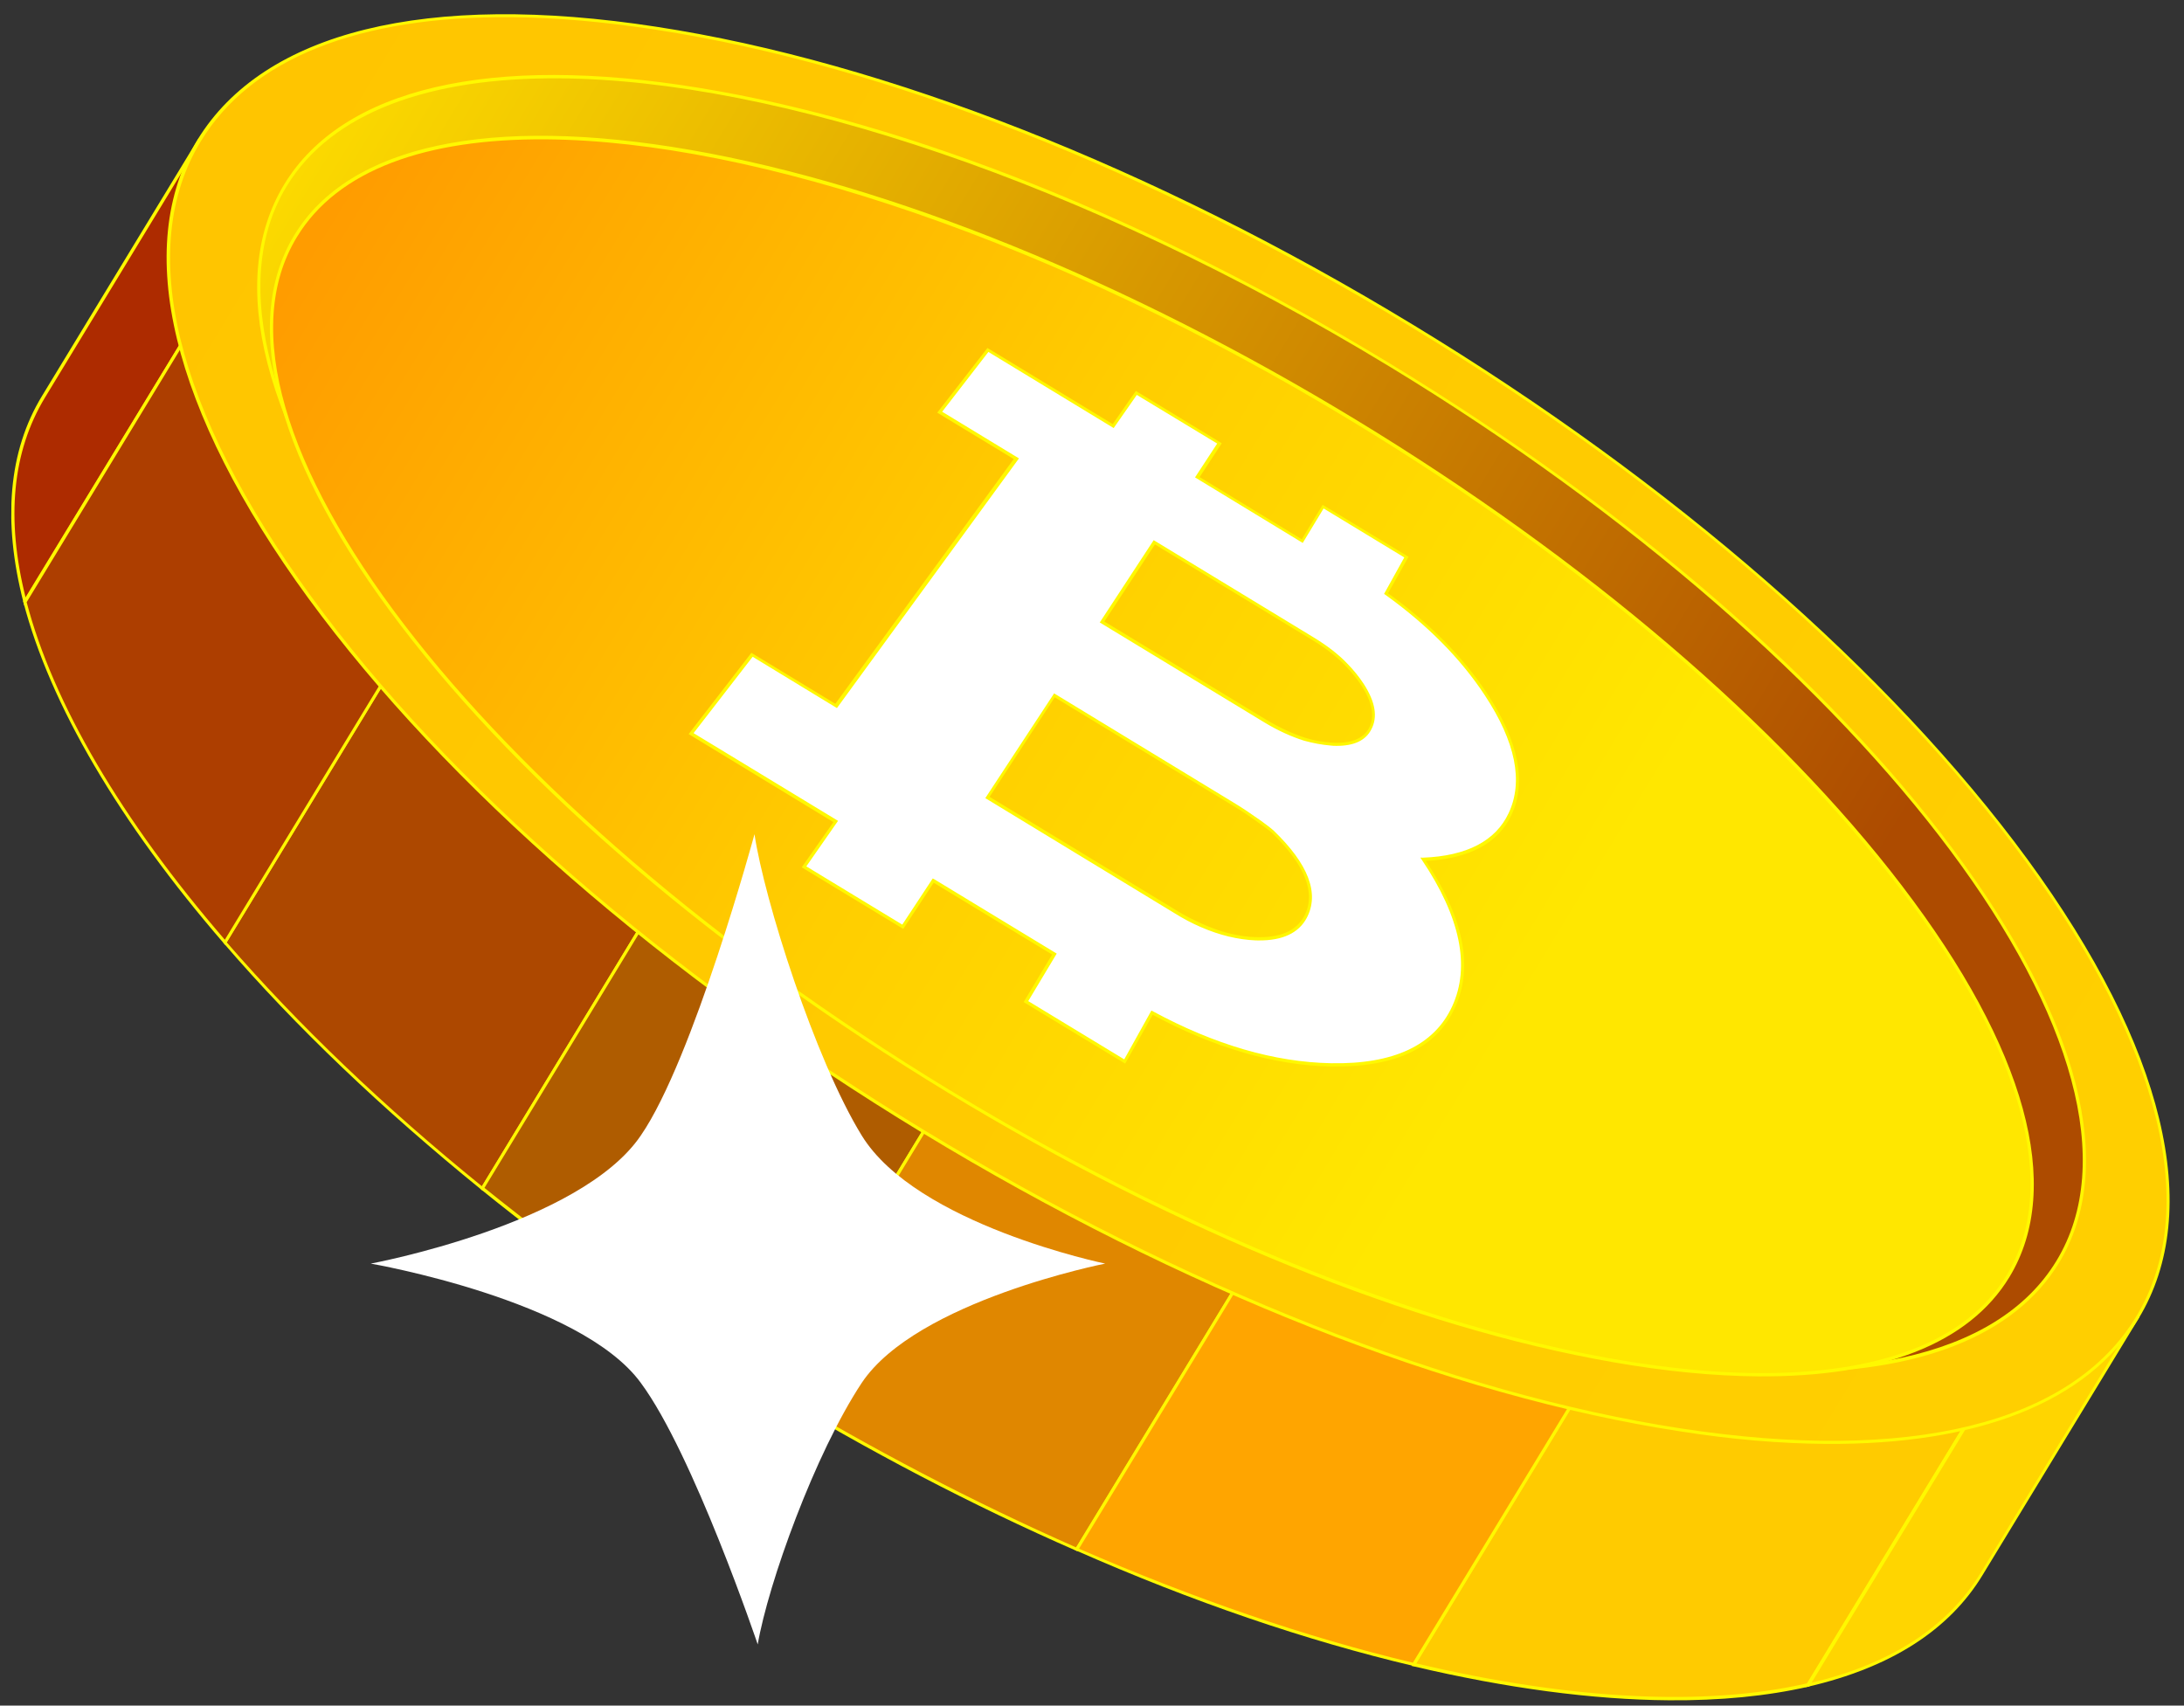 <svg width="137" height="107" viewBox="0 0 137 107" fill="none" xmlns="http://www.w3.org/2000/svg">
<rect x="0" y="0" width="137" height="107" fill="#333333" stroke="none"/>
<g clip-path="url(#clip0_4140_73011)">
<path d="M38.357 19.231L14.122 59.118C18.574 64.258 24.009 69.487 30.267 74.539L59.486 26.447C52.108 23.212 44.969 20.799 38.357 19.231Z" fill="#AD4800"/>
<path d="M30.286 74.703L30.204 74.641C24.008 69.611 18.552 64.422 14.039 59.179L13.999 59.117L14.04 59.056L38.296 19.108L38.358 19.129C45.093 20.718 52.211 23.151 59.507 26.365L59.609 26.407L30.286 74.703ZM14.224 59.119C18.717 64.3 24.092 69.447 30.227 74.416L59.321 26.507C52.086 23.355 45.05 20.944 38.377 19.355L14.224 59.119Z" fill="#FFF800"/>
<path d="M59.486 26.447L30.267 74.539C35.668 78.887 41.665 83.116 48.176 87.082L78.87 36.561C72.358 32.615 65.843 29.223 59.486 26.447Z" fill="#AF5C00"/>
<path d="M48.196 87.226L48.114 87.184C41.745 83.322 35.707 79.092 30.204 74.641L30.143 74.579L30.185 74.498L59.446 26.324L59.528 26.365C66.027 29.204 72.543 32.616 78.912 36.479L78.993 36.521L48.196 87.226ZM30.39 74.52C35.852 78.929 41.829 83.117 48.136 86.938L78.726 36.58C72.419 32.759 65.964 29.388 59.526 26.55L30.39 74.52Z" fill="#FFF800"/>
<path d="M12.495 8.823L2.734 24.908C0.595 28.419 0.295 32.826 1.57 37.757L17.353 11.772L12.495 8.823Z" fill="#AD2B00"/>
<path d="M1.527 38.003L1.467 37.777C0.153 32.66 0.535 28.295 2.632 24.846L12.455 8.679L17.476 11.731L1.527 38.003ZM12.535 8.946L2.816 24.949C0.781 28.318 0.359 32.539 1.613 37.511L17.23 11.791L12.535 8.946Z" fill="#FFF800"/>
<path d="M26.416 17.275L17.353 11.771L1.57 37.757C3.244 44.209 7.596 51.583 14.122 59.118L38.357 19.232C34.14 18.215 30.126 17.569 26.416 17.275Z" fill="#AD3E00"/>
<path d="M14.121 59.282L14.039 59.179C7.473 51.582 3.141 44.187 1.467 37.776L1.447 37.735L1.468 37.694L17.334 11.628L26.458 17.172C30.168 17.467 34.182 18.134 38.378 19.129L38.501 19.151L38.439 19.273L14.121 59.282ZM1.672 37.778C3.326 44.107 7.618 51.44 14.103 58.954L38.193 19.292C34.037 18.317 30.064 17.672 26.395 17.377L26.375 17.377L17.393 11.895L1.672 37.778Z" fill="#FFF800"/>
<path d="M112.925 64.525L88.689 104.432C98.371 106.741 106.94 107.216 113.432 105.707L129.215 79.722L120.151 74.218C118.186 71.045 115.75 67.807 112.925 64.525Z" fill="#FFCB00"/>
<path d="M104.688 106.666C99.91 106.63 94.502 105.912 88.668 104.534L88.545 104.513L88.608 104.39L112.926 64.382L113.007 64.485C115.832 67.767 118.268 71.026 120.234 74.158L129.358 79.702L113.492 105.81L113.451 105.81C110.842 106.405 107.908 106.691 104.688 106.666ZM88.833 104.351C98.495 106.639 106.982 107.073 113.35 105.604L129.071 79.721L120.069 74.259L120.049 74.238C118.104 71.127 115.688 67.909 112.903 64.669L88.833 104.351Z" fill="#FFF800"/>
<path d="M124.292 98.756L134.052 82.671L129.194 79.722L113.411 105.707C118.403 104.556 122.153 102.267 124.292 98.756Z" fill="#FFD500"/>
<path d="M113.225 105.849L113.35 105.645L129.195 79.557L134.217 82.61L124.373 98.797C122.276 102.267 118.587 104.618 113.431 105.809L113.225 105.849ZM129.255 79.845L113.638 105.565C118.63 104.372 122.175 102.062 124.231 98.694L133.95 82.69L129.255 79.845Z" fill="#FFF800"/>
<path d="M48.176 87.083C54.688 91.029 61.204 94.421 67.561 97.197L96.759 49.104C91.358 44.757 85.361 40.528 78.85 36.561L48.176 87.083Z" fill="#E08700"/>
<path d="M67.58 97.32L67.498 97.278C60.999 94.439 54.483 91.027 48.114 87.164L48.032 87.122L48.074 87.041L78.809 36.438L78.891 36.479C85.26 40.342 91.298 44.571 96.801 49.022L96.862 49.084L96.82 49.166L67.58 97.32ZM48.3 87.042C54.607 90.864 61.062 94.235 67.5 97.073L96.636 49.123C91.174 44.714 85.197 40.526 78.889 36.705L48.3 87.042Z" fill="#FFF800"/>
<path d="M96.759 49.104L67.54 97.196C74.918 100.431 82.057 102.843 88.669 104.432L112.904 64.525C108.473 59.364 103.037 54.155 96.759 49.104Z" fill="#FFA500"/>
<path d="M88.73 104.534L88.668 104.513C81.933 102.924 74.816 100.491 67.519 97.278L67.417 97.236L67.479 97.134L96.761 48.939L96.842 49.002C103.038 54.011 108.474 59.2 113.007 64.443L113.048 64.505L113.006 64.566L88.73 104.534ZM67.684 97.156C74.919 100.307 81.956 102.719 88.629 104.308L112.802 64.524C108.309 59.342 102.934 54.195 96.799 49.227L67.684 97.156Z" fill="#FFF800"/>
<path d="M134.073 82.67C125.6 96.612 91.516 91.39 57.937 71.017C24.379 50.603 4.022 22.764 12.495 8.822C20.988 -5.14 55.072 0.082 88.631 20.475C122.21 40.869 142.546 68.708 134.073 82.67Z" fill="url(#paint0_linear_4140_73011)"/>
<path d="M114.51 90.581C111.701 90.559 108.647 90.311 105.391 89.794C90.991 87.593 74.123 80.943 57.875 71.078C41.626 61.214 27.957 49.298 19.351 37.543C10.746 25.768 8.281 15.537 12.393 8.76C16.546 1.983 26.757 -0.543 41.177 1.679C55.556 3.88 72.444 10.53 88.672 20.394C104.921 30.258 118.591 42.174 127.196 53.929C135.801 65.704 138.267 75.935 134.155 82.712C130.957 87.958 124.128 90.654 114.51 90.581ZM32.056 1.076C22.521 1.003 15.754 3.659 12.597 8.864C8.506 15.58 10.972 25.729 19.537 37.442C28.101 49.176 41.771 61.072 57.999 70.915C74.227 80.78 91.075 87.409 105.433 89.609C119.771 91.81 129.921 89.324 133.991 82.608C138.062 75.892 135.596 65.743 127.052 54.03C118.487 42.297 104.817 30.401 88.589 20.557C72.361 10.713 55.514 4.064 41.135 1.863C37.898 1.367 34.845 1.097 32.056 1.076Z" fill="#FFF800"/>
<path d="M129.075 79.167C121.537 91.599 90.528 86.543 59.827 67.895C29.126 49.246 10.349 24.064 17.908 11.632C25.447 -0.799 56.456 4.256 87.156 22.905C117.857 41.554 136.634 66.736 129.075 79.167Z" fill="url(#paint1_linear_4140_73011)"/>
<path d="M111.94 86.091C109.254 86.07 106.303 85.802 103.128 85.286C90.04 83.156 74.645 77.01 59.785 67.976C44.925 58.942 32.375 48.122 24.458 37.48C16.5 26.817 14.15 17.633 17.826 11.57C21.502 5.528 30.747 3.363 43.875 5.514C56.963 7.643 72.358 13.79 87.219 22.823C102.079 31.857 114.629 42.678 122.546 53.319C130.483 63.982 132.833 73.187 129.157 79.229C126.374 83.802 120.389 86.155 111.94 86.091ZM35.103 4.914C26.942 4.852 20.814 7.04 17.989 11.674C10.472 24.044 29.27 49.226 59.868 67.813C90.467 86.399 121.476 91.475 128.994 79.105C136.511 66.735 117.713 41.553 87.115 22.966C67.988 11.357 48.698 5.017 35.103 4.914Z" fill="#FFF800"/>
<path d="M125.972 80.066C118.932 91.66 89.175 86.471 59.495 68.445C29.835 50.419 11.5 26.41 18.54 14.815C25.58 3.221 55.337 8.41 85.017 26.436C114.697 44.462 133.012 68.472 125.972 80.066Z" fill="url(#paint2_linear_4140_73011)"/>
<path d="M110.277 86.345C107.529 86.324 104.476 86.034 101.179 85.455C88.604 83.268 73.782 77.249 59.432 68.527C45.082 59.805 32.898 49.417 25.162 39.269C17.406 29.121 15.032 20.408 18.458 14.753C21.885 9.099 30.717 7.218 43.312 9.405C55.887 11.593 70.709 17.612 85.059 26.334C99.409 35.056 111.593 45.443 119.329 55.592C127.086 65.761 129.48 74.453 126.054 80.108C123.52 84.292 118.049 86.404 110.277 86.345ZM34.253 8.742C26.748 8.685 21.176 10.652 18.621 14.878C11.623 26.39 29.979 50.4 59.536 68.364C78.316 79.765 97.176 86.04 110.238 86.139C117.743 86.197 123.315 84.229 125.87 80.004C129.255 74.431 126.88 65.8 119.164 55.713C111.428 45.586 99.285 35.219 84.955 26.518C66.176 15.096 47.316 8.841 34.253 8.742Z" fill="#FFF800"/>
<path d="M89.279 53.907C92.089 53.785 93.901 52.835 94.755 51.057C95.714 49.014 95.2 46.508 93.254 43.541C91.713 41.212 89.617 39.104 86.966 37.218L88.254 34.931L83.029 31.753L81.72 33.917L79.638 32.65L75.127 29.929L76.517 27.807L71.291 24.63L69.84 26.711L66.676 24.779L61.981 21.934L58.957 25.849L63.775 28.777L62.096 31.081L52.46 44.276L47.194 41.078L43.403 45.991C43.383 46.032 43.383 46.032 43.383 46.032L48.792 49.313L52.446 51.535L50.456 54.371L56.661 58.13L58.57 55.232L66.163 59.843L64.377 62.823L70.582 66.582L72.287 63.519C76.188 65.64 79.953 66.735 83.521 66.803C87.519 66.875 90.071 65.664 91.218 63.171C92.365 60.616 91.712 57.535 89.279 53.907ZM72.409 34.031L79.186 38.143L82.371 40.074C83.187 40.572 83.88 41.111 84.45 41.689C84.857 42.082 85.182 42.515 85.486 42.948C86.196 44.041 86.353 44.965 85.958 45.7C85.562 46.435 84.719 46.757 83.448 46.665C82.916 46.62 82.383 46.534 81.851 46.366C81.053 46.134 80.236 45.759 79.378 45.239L76.112 43.246L69.152 39.03L69.131 39.03L72.409 34.031ZM78.762 58.892C77.655 58.843 76.529 58.568 75.344 58.046C74.812 57.817 74.281 57.526 73.73 57.193L69.341 54.535L61.952 50.049L61.931 50.029L66.123 43.621L66.143 43.642L73.287 47.982L77.288 50.412C77.88 50.765 78.452 51.139 78.982 51.532C79.267 51.739 79.553 51.947 79.818 52.154C81.996 54.221 82.68 56.01 81.889 57.522C81.369 58.482 80.34 58.946 78.762 58.892Z" fill="white"/>
<path d="M83.704 66.907C83.643 66.907 83.561 66.906 83.499 66.906C79.952 66.838 76.187 65.743 72.307 63.663L70.581 66.725L64.213 62.863L65.999 59.882L58.569 55.376L56.66 58.273L50.291 54.41L52.281 51.575L43.198 46.051L47.133 40.954L52.399 44.152L63.59 28.796L58.793 25.888L61.941 21.831L69.8 26.608L71.251 24.527L76.64 27.808L75.25 29.93L81.659 33.834L82.968 31.671L88.357 34.931L87.068 37.218C89.678 39.104 91.775 41.212 93.295 43.52C95.262 46.509 95.775 49.076 94.816 51.12C93.983 52.897 92.171 53.868 89.442 54.011C91.835 57.597 92.447 60.719 91.258 63.233C90.132 65.705 87.58 66.937 83.704 66.907ZM72.227 63.395L72.308 63.437C76.189 65.538 79.933 66.633 83.501 66.701C87.417 66.772 89.969 65.581 91.095 63.129C92.242 60.636 91.609 57.534 89.196 53.948L89.095 53.803L89.259 53.805C92.008 53.703 93.82 52.752 94.633 51.016C95.57 49.033 95.077 46.548 93.13 43.601C91.61 41.293 89.514 39.185 86.883 37.299L86.822 37.257L88.09 34.97L83.028 31.897L81.719 34.06L74.963 29.949L76.353 27.826L71.311 24.774L69.859 26.854L62.001 22.078L59.101 25.829L63.918 28.757L52.5 44.42L47.213 41.201L43.506 45.992L52.569 51.495L50.579 54.351L56.6 58.006L58.509 55.109L58.591 55.15L66.286 59.823L64.5 62.803L70.522 66.458L72.227 63.395ZM78.966 58.997C78.904 58.996 78.823 58.995 78.761 58.995C77.654 58.946 76.487 58.67 75.302 58.148C74.77 57.919 74.219 57.627 73.688 57.295L61.808 50.069L66.124 43.498L66.225 43.56L77.35 50.33C77.942 50.684 78.514 51.077 79.044 51.451C79.329 51.658 79.615 51.865 79.88 52.093C82.079 54.201 82.782 56.052 81.971 57.584C81.472 58.523 80.463 59.008 78.966 58.997ZM78.763 58.79C80.3 58.843 81.308 58.399 81.808 57.48C82.577 56.03 81.873 54.261 79.756 52.215C79.491 52.008 79.226 51.801 78.92 51.593C78.39 51.2 77.818 50.826 77.226 50.473L66.163 43.745L62.075 49.989L73.792 57.112C74.323 57.444 74.874 57.715 75.385 57.944C76.53 58.465 77.676 58.761 78.763 58.79ZM83.817 46.791C83.694 46.79 83.57 46.789 83.427 46.767C82.894 46.722 82.362 46.616 81.809 46.468C81.011 46.216 80.174 45.84 79.316 45.321L68.987 39.049L72.369 33.887L72.471 33.949L82.412 39.992C83.229 40.491 83.942 41.029 84.512 41.628C84.919 42.042 85.264 42.475 85.548 42.908C86.278 44.041 86.435 44.986 86.019 45.762C85.665 46.456 84.924 46.799 83.817 46.791ZM69.275 38.99L79.44 45.158C80.277 45.657 81.095 46.032 81.872 46.284C82.404 46.452 82.937 46.538 83.449 46.583C84.679 46.674 85.501 46.373 85.876 45.679C86.25 44.964 86.093 44.081 85.404 43.009C85.12 42.576 84.775 42.163 84.388 41.75C83.818 41.172 83.125 40.633 82.329 40.156L72.449 34.154L69.275 38.99Z" fill="#FFF800"/>
</g>
<path d="M54.055 71.234C51.122 66.467 47.936 56.434 47.329 52.333C47.329 52.333 43.485 66.467 40.198 71.234C36.405 76.832 23.257 79.271 23.257 79.271C23.257 79.271 36.405 81.543 40.198 86.754C43.485 91.188 47.531 103.161 47.531 103.161C48.188 99.336 51.122 91.188 54.055 86.754C57.494 81.599 69.327 79.271 69.327 79.271C69.327 79.271 57.494 76.832 54.055 71.234Z" fill="white"/>
<defs>
<linearGradient id="paint0_linear_4140_73011" x1="12.94" y1="9.084" x2="128.529" y2="79.291" gradientUnits="userSpaceOnUse">
<stop offset="1e-08" stop-color="#FFC500"/>
<stop offset="1" stop-color="#FFCF00"/>
</linearGradient>
<linearGradient id="paint1_linear_4140_73011" x1="13.556" y1="8.991" x2="109.731" y2="67.406" gradientUnits="userSpaceOnUse">
<stop stop-color="#FFE000"/>
<stop offset="1" stop-color="#AD4B00"/>
</linearGradient>
<linearGradient id="paint2_linear_4140_73011" x1="19.462" y1="15.373" x2="96.449" y2="62.134" gradientUnits="userSpaceOnUse">
<stop stop-color="#FF9C00"/>
<stop offset="0.536" stop-color="#FFCD00"/>
<stop offset="1" stop-color="#FFE700"/>
</linearGradient>
<clipPath id="clip0_4140_73011">
<rect width="135.712" height="105.219" fill="white" transform="translate(0.95 0.655) rotate(0.436)"/>
</clipPath>
</defs>
</svg>
